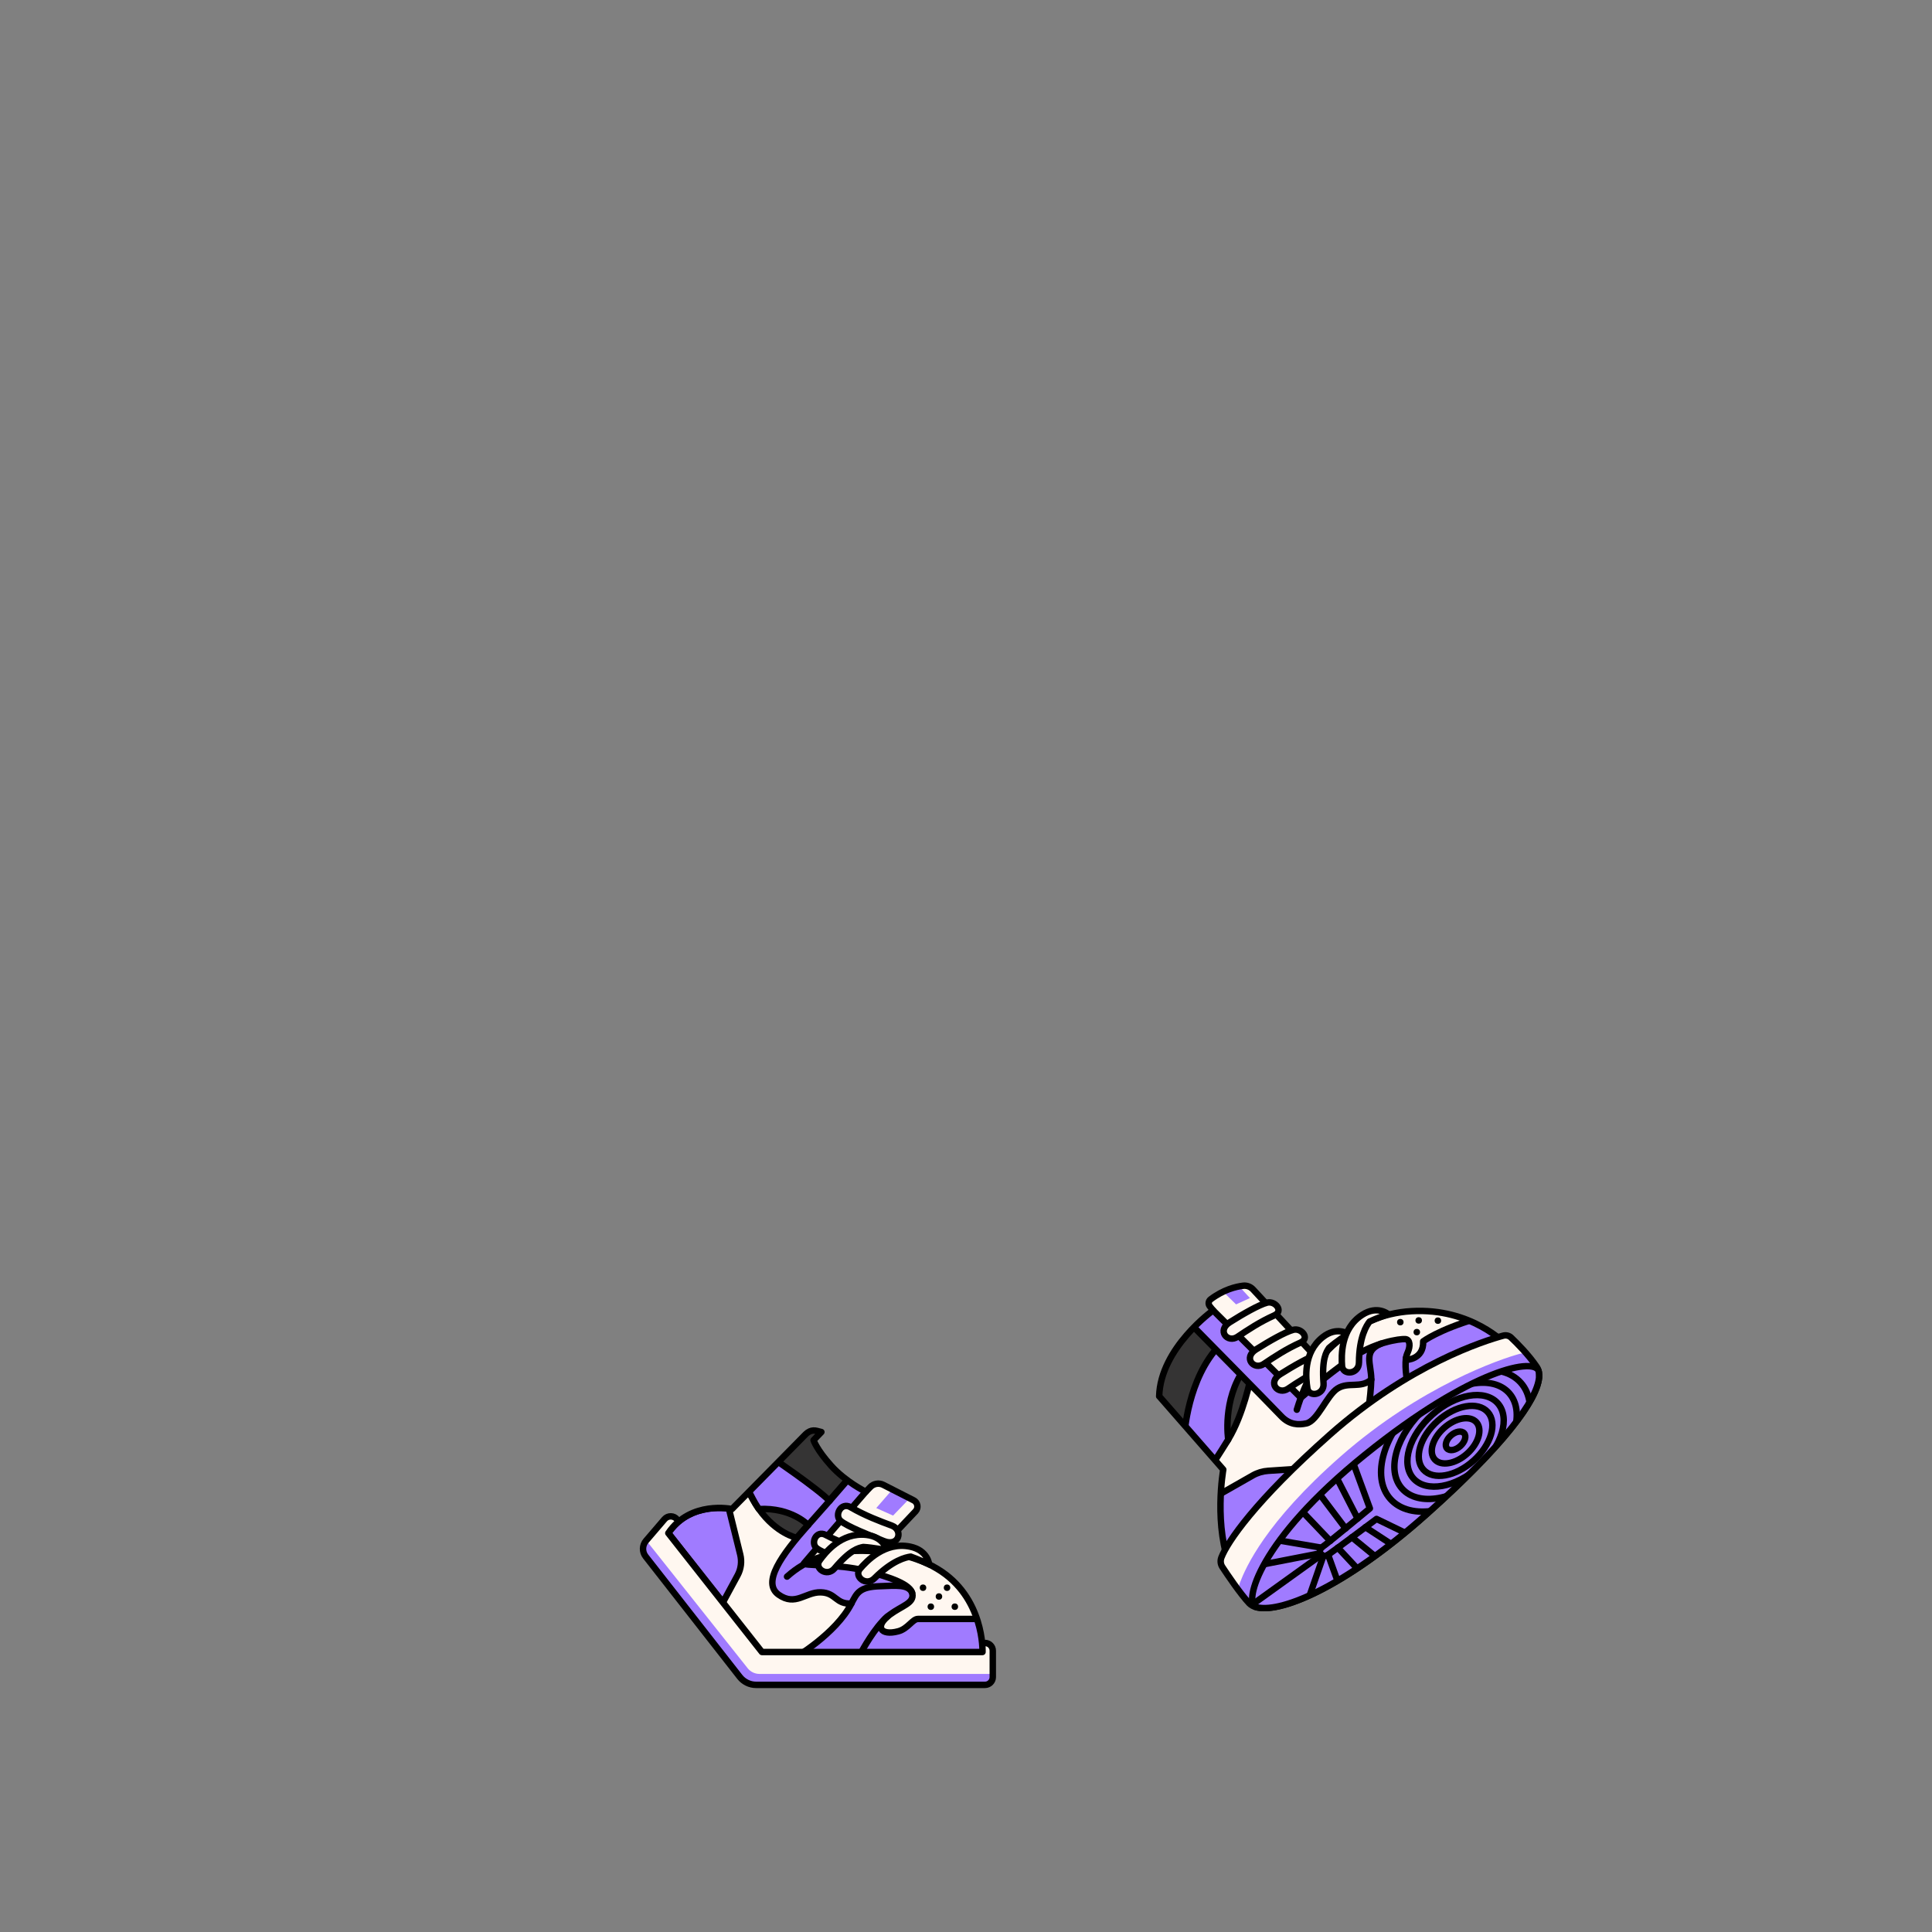 <?xml version="1.0" encoding="UTF-8"?>
<svg id="uuid-9473f0c8-5e5a-49c2-a86e-1fa86fd8264e" data-name="BACKGROUND" xmlns="http://www.w3.org/2000/svg" xmlns:xlink="http://www.w3.org/1999/xlink" viewBox="0 0 600 600">
  <rect x="0" y="0" width="600" height="600" fill="#808080" stroke="none"/>
  <defs>
    <style>
      .uuid-ab36e44f-3dee-4359-8700-af39b31f4a8e, .uuid-94109795-2476-445c-b7b2-50f7b7df37fb, .uuid-87d33b2e-6480-4dd7-9722-b1bbc4da048b, .uuid-f40f1c6c-d808-4689-a370-4e2ad9274944, .uuid-dbd49689-867c-4f44-ba75-e322aa7b0ad2, .uuid-aa646082-122c-4056-ad9d-c8f351bfaa78, .uuid-205d3647-b0bd-4e33-8ba2-10fe5762ca8b, .uuid-7edf4aaf-9448-4b5d-8097-82305d23590a {
        fill: none;
      }

      .uuid-1b763ca4-1e12-4650-92c3-811e75d9d1dd {
        fill: #353434;
      }

      .uuid-1b763ca4-1e12-4650-92c3-811e75d9d1dd, .uuid-9bb071d0-3208-4573-a841-452b208cea94, .uuid-1b1886e8-0564-4d33-8b81-e5367c256478, .uuid-87d33b2e-6480-4dd7-9722-b1bbc4da048b, .uuid-f40f1c6c-d808-4689-a370-4e2ad9274944 {
        stroke: #000;
        stroke-linecap: round;
        stroke-linejoin: round;
      }

      .uuid-1b763ca4-1e12-4650-92c3-811e75d9d1dd, .uuid-9bb071d0-3208-4573-a841-452b208cea94, .uuid-1b1886e8-0564-4d33-8b81-e5367c256478, .uuid-f40f1c6c-d808-4689-a370-4e2ad9274944 {
        stroke-width: 2px;
      }

      .uuid-ea61b002-dd95-4574-9ff6-bdc9406f0a62, .uuid-1b1886e8-0564-4d33-8b81-e5367c256478 {
        fill: #fff7f0;
      }

      .uuid-36fbc58e-8904-470c-9d1c-5206343521fc, .uuid-9bb071d0-3208-4573-a841-452b208cea94 {
        fill: #a07bff;
      }

      .uuid-94109795-2476-445c-b7b2-50f7b7df37fb {
        clip-path: url(#uuid-8a56aea6-9aa2-49af-803a-3f482ebe9523);
      }

      .uuid-87d33b2e-6480-4dd7-9722-b1bbc4da048b {
        stroke-width: 2px;
      }

      .uuid-dbd49689-867c-4f44-ba75-e322aa7b0ad2 {
        clip-path: url(#uuid-e5470ed8-11cb-434d-ad24-ca95a708755e);
      }

      .uuid-aa646082-122c-4056-ad9d-c8f351bfaa78 {
        clip-path: url(#uuid-04136e4e-58e4-460d-98c2-0c009612070d);
      }

      .uuid-205d3647-b0bd-4e33-8ba2-10fe5762ca8b {
        clip-path: url(#uuid-3b099e2d-b3e4-4585-8246-9532e1348e6d);
      }

      .uuid-7edf4aaf-9448-4b5d-8097-82305d23590a {
        clip-path: url(#uuid-8157c650-0e57-4e17-9fa4-6aaf5acfad74);
      }
    </style>
    <clipPath id="uuid-3b099e2d-b3e4-4585-8246-9532e1348e6d">
      <path class="uuid-ab36e44f-3dee-4359-8700-af39b31f4a8e" d="m236.72,508.58l-26.43-36.69c-.99-1.27-2.89-1.3-3.93-.08l-5.74,6.7c-1.19,1.4-1.23,3.44-.1,4.88l29.22,37.38c1.22,1.56,3.1,2.48,5.08,2.48h71.09c1.33,0,2.41-1.08,2.41-2.41v-8.19c0-1.33-1.08-2.41-2.41-2.41h-65.78c-1.34,0-2.6-.62-3.42-1.67h0Z"/>
    </clipPath>
    <clipPath id="uuid-04136e4e-58e4-460d-98c2-0c009612070d">
      <path class="uuid-ab36e44f-3dee-4359-8700-af39b31f4a8e" d="m250.25,445.38l-22.93,23.27s-12.85-2.78-19.77,7.48l29.07,36.91h68.51s.65-17.01-14.04-25.82c-8.29-5.06-18.57-5.38-18.57-5.38l11.83-12.51c.96-1.06.66-2.75-.62-3.4-2.53-1.29-6.47-3.3-9.42-4.8-1.34-.68-2.97-.41-4.02.67l-1.42,1.47s-6.22-3.03-10.77-8.09-5.44-7.92-5.44-7.92l2.43-2.53-1.36-.35c-.75-.19-1.55-.17-2.25.15-.47.22-.9.52-1.22.84h0Z"/>
    </clipPath>
    <clipPath id="uuid-8157c650-0e57-4e17-9fa4-6aaf5acfad74">
      <path class="uuid-ab36e44f-3dee-4359-8700-af39b31f4a8e" d="m360,433.62l19.9,22.77s-3.17,17.71,2.54,31.11c0,0,5.33-16.06,31.48-39.12,26.16-23.06,53.73-30.88,53.73-30.88,0,0-10.6-11.39-29.3-10.31-18.7,1.08-28.7,15.35-28.7,15.35l-20.51-22.1c-.8-.85-1.95-1.29-3.1-1.14-2.22.27-6.08,1.2-10.09,4.24-.66.5-.78,1.46-.26,2.11l1.05,1.3s-16.35,11.66-16.75,26.68h0Z"/>
    </clipPath>
    <clipPath id="uuid-e5470ed8-11cb-434d-ad24-ca95a708755e">
      <path class="uuid-ab36e44f-3dee-4359-8700-af39b31f4a8e" d="m469.32,415.42c-.66-.63-1.59-.86-2.47-.62-5.87,1.59-29.25,8.95-53.86,30.76-23.28,20.64-31.86,33.4-33.68,38.15-.37.98-.27,2.06.31,2.94,1.37,2.1,5.65,8.44,8.34,11.27,4.73,4.98,26.38-2.07,55.09-27.69,28.72-25.62,37.69-40.52,34.25-45.67-2.52-3.77-6.2-7.44-7.99-9.14h0Z"/>
    </clipPath>
    <clipPath id="uuid-8a56aea6-9aa2-49af-803a-3f482ebe9523">
      <path class="uuid-ab36e44f-3dee-4359-8700-af39b31f4a8e" d="m477.9,426.07h0c-.62-4.79-20.55-1.28-53.98,25.69-33.41,26.94-37.41,45.67-34.1,47.26,7.15,2.33,27.31-5.65,53.25-28.79,24.07-21.47,34.26-35.41,34.9-42.4,0-.73,0-1.33-.07-1.76h0Z"/>
    </clipPath>
  </defs>
  <g id="uuid-d4f9ba50-6ef7-4e8f-b9fe-ec704321dcf6" data-name="uuid-cd11fcea-88d0-488e-8ad3-f73ba4124c0e">
    <g>
      <g>
        <g>
          <path class="uuid-ea61b002-dd95-4574-9ff6-bdc9406f0a62" d="m236.72,508.58l-26.43-36.69c-.99-1.27-2.89-1.3-3.93-.08l-5.74,6.7c-1.19,1.4-1.23,3.44-.1,4.88l29.22,37.38c1.22,1.56,3.1,2.48,5.08,2.48h71.09c1.33,0,2.41-1.08,2.41-2.41v-8.19c0-1.33-1.08-2.41-2.41-2.41h-65.78c-1.34,0-2.6-.62-3.42-1.67h0Z"/>
          <g class="uuid-205d3647-b0bd-4e33-8ba2-10fe5762ca8b">
            <path class="uuid-36fbc58e-8904-470c-9d1c-5206343521fc" d="m311.73,519.85h-75.87c-1.43,0-2.79-.65-3.68-1.78l-33.28-41.94-4.78,6.84,36.02,45.1,81.59-1.62v-6.61h0Z"/>
          </g>
          <path class="uuid-f40f1c6c-d808-4689-a370-4e2ad9274944" d="m236.72,508.58l-26.43-36.69c-.99-1.27-2.89-1.3-3.93-.08l-5.74,6.7c-1.19,1.4-1.23,3.44-.1,4.88l29.22,37.38c1.22,1.56,3.1,2.48,5.08,2.48h71.09c1.33,0,2.41-1.08,2.41-2.41v-8.19c0-1.33-1.08-2.41-2.41-2.41h-65.78c-1.34,0-2.6-.62-3.42-1.67h0Z"/>
        </g>
        <g>
          <path class="uuid-ea61b002-dd95-4574-9ff6-bdc9406f0a62" d="m250.25,445.38l-22.93,23.27s-12.85-2.78-19.77,7.48l29.07,36.91h68.51s.65-17.01-14.04-25.82c-8.29-5.06-18.57-5.38-18.57-5.38l11.83-12.51c.96-1.06.66-2.75-.62-3.4-2.53-1.29-6.47-3.3-9.42-4.8-1.34-.68-2.97-.41-4.02.67l-1.42,1.47s-6.22-3.03-10.77-8.09-5.44-7.92-5.44-7.92l2.43-2.53-1.36-.35c-.75-.19-1.55-.17-2.25.15-.47.22-.9.52-1.22.84h0Z"/>
          <g class="uuid-aa646082-122c-4056-ad9d-c8f351bfaa78">
            <g>
              <path class="uuid-9bb071d0-3208-4573-a841-452b208cea94" d="m207.56,476.13l16.95,21.51,4.56-8.42c1.06-1.96,1.35-4.25.82-6.42l-3.54-14.32c-3.13-.41-13.01-.92-18.79,7.64h0Z"/>
              <path class="uuid-1b763ca4-1e12-4650-92c3-811e75d9d1dd" d="m235.69,468.65c5.41,7.65,11.73,8.93,11.73,8.93l17.3-19.75-9.01-19.35-13.15,2.63-11.12,19.55s1.48,4.08,4.25,7.99h0Z"/>
              <g>
                <path class="uuid-9bb071d0-3208-4573-a841-452b208cea94" d="m268.87,463.27s-18.49,21.32-19.16,22.2c-.67.88,10.65.19,18.81,2.29,8.16,2.09,14.33,4.3,14.83,7.23.51,2.93-3.21,3.65-7.01,6.46-4.82,3.56-2.97,6.66,2.61,5.17,3.03-.81,4.45-3.84,6.12-3.84h20.73s4.72,8.78,5.12,12.22h-64.36s13.07-7.62,17.85-17.02c-4.93.3-4.73-3.34-9.51-3.47s-7.82,4.45-13.08.74c-5.26-3.71.81-12.27,9.17-21.64,0,0-5.19-5.51-15.3-4.96,0,0-1.38-1.62-4.87-9.15l8.34-7.23s14.66,9.91,18.46,13.85l7.58-8.75,3.67,5.9h0Z"/>
                <path class="uuid-9bb071d0-3208-4573-a841-452b208cea94" d="m264.41,497.97c1.72-3.24,2.38-5.16,8.9-5.36,4.73-.15,8.74-.71,9.95,2.03"/>
                <line class="uuid-f40f1c6c-d808-4689-a370-4e2ad9274944" x1="250.99" y1="473.6" x2="257.61" y2="466.12"/>
              </g>
              <path class="uuid-f40f1c6c-d808-4689-a370-4e2ad9274944" d="m275.64,501.99c-4.04,3.39-8.12,11.05-8.12,11.05"/>
              <polygon class="uuid-36fbc58e-8904-470c-9d1c-5206343521fc" points="278.48 461.05 272.13 468.34 277.35 470.68 283.97 463.81 278.48 461.05"/>
            </g>
          </g>
          <path class="uuid-f40f1c6c-d808-4689-a370-4e2ad9274944" d="m250.25,445.38l-22.93,23.27s-12.85-2.78-19.77,7.48l29.07,36.91h68.51s.65-17.01-14.04-25.82c-8.29-5.06-18.57-5.38-18.57-5.38l11.83-12.51c.96-1.06.66-2.75-.62-3.4-2.53-1.29-6.47-3.3-9.42-4.8-1.34-.68-2.97-.41-4.02.67l-1.42,1.47s-6.22-3.03-10.77-8.09-5.44-7.92-5.44-7.92l2.43-2.53-1.36-.35c-.75-.19-1.55-.17-2.25.15-.47.22-.9.52-1.22.84h0Z"/>
        </g>
        <path class="uuid-f40f1c6c-d808-4689-a370-4e2ad9274944" d="m244.42,489.63c5.92-5.31,14.38-9.03,28.11-7.79"/>
        <g>
          <path class="uuid-1b1886e8-0564-4d33-8b81-e5367c256478" d="m264.17,468.09c4.47,2.6,9.09,4.34,12.76,5.69,3.67,1.35,2.33,6.74-2.45,4.81-4.77-1.93-11.32-4.52-13.4-6.25s.11-5.99,3.09-4.26h0Z"/>
          <path class="uuid-1b1886e8-0564-4d33-8b81-e5367c256478" d="m256.34,476.65c2.44,1.28,4.92,2.3,7.25,3.14,1.81.66-1.41,4.84-3.61,4-2.73-1.04-5.18-2.09-6.31-2.95-2.05-1.55-.22-5.7,2.68-4.19Z"/>
          <path class="uuid-1b1886e8-0564-4d33-8b81-e5367c256478" d="m275.35,481.45s-.77-4.17-6.3-4.78c-7.82-.86-12.81,5.57-14.54,7.98s2.32,5.2,4.64,2.45c4.98-5.91,7.52-6.36,8.95-6.67,3.05.17,7.25,1.01,7.25,1.01h0Z"/>
          <path class="uuid-1b1886e8-0564-4d33-8b81-e5367c256478" d="m288.56,485.83s-.38-4.37-5.93-5.51c-7.86-1.61-13.55,4.58-15.55,6.9-1.99,2.33,1.85,5.58,4.48,2.95,5.63-5.64,9.79-6.56,11.27-6.75,1.91.64,5.74,2.4,5.74,2.4h0Z"/>
        </g>
        <g>
          <circle cx="286.65" cy="493.08" r="1.01"/>
          <circle cx="294.11" cy="493.08" r="1.01"/>
          <circle cx="291.6" cy="495.81" r="1.01"/>
          <circle cx="289.08" cy="498.97" r="1.01"/>
          <circle cx="296.53" cy="498.97" r="1.01"/>
        </g>
      </g>
      <g>
        <g>
          <path class="uuid-ea61b002-dd95-4574-9ff6-bdc9406f0a62" d="m360,433.62l19.9,22.77s-3.17,17.71,2.54,31.11c0,0,5.33-16.06,31.48-39.12,26.16-23.06,53.73-30.88,53.73-30.88,0,0-10.6-11.39-29.3-10.31-18.7,1.08-28.7,15.35-28.7,15.35l-20.51-22.1c-.8-.85-1.95-1.29-3.1-1.14-2.22.27-6.08,1.2-10.09,4.24-.66.5-.78,1.46-.26,2.11l1.05,1.3s-16.35,11.66-16.75,26.68h0Z"/>
          <g class="uuid-7edf4aaf-9448-4b5d-8097-82305d23590a">
            <g>
              <path class="uuid-1b763ca4-1e12-4650-92c3-811e75d9d1dd" d="m381.44,447.04c4.72-7.69,7.01-19.3,7.01-19.3l-19.82-20.2s-11.73,9.84-12.54,27.51l18.2,22.02,7.15-10.02h0Z"/>
              <path class="uuid-9bb071d0-3208-4573-a841-452b208cea94" d="m386.55,424.93c-7.06,9.84-5.11,22.11-5.11,22.11,0,0-3.64,5.93-5.06,7.89l-8.56-9.17s.9-17.83,11.2-28.23l7.52,7.4h0Z"/>
              <path class="uuid-9bb071d0-3208-4573-a841-452b208cea94" d="m376.75,406.95l27.24,27.12s7.58-6.51,15.13-11.9c7.55-5.39,15.66-6.4,17.28-6.3,1.62.1,1.57,2.33.81,4.04-.76,1.72-.61,2.43-.61,2.43,0,0,5.58-.04,5.38-5.77,0,0,4.72-3.57,16.31-7.01l8.7.94,6.67,3.71-19.42,13.53-29.9,13.91s1.38-7.48,1.52-13.21c-3.24,2.83-7.06.62-10.45,2.75-3.39,2.12-6.17,10.11-9.74,10.87-2.37.5-5.18.5-7.81-2.28-3.74-3.94-28.82-29.38-28.82-29.38l4.5-3.94,3.2.49h0Z"/>
              <path class="uuid-9bb071d0-3208-4573-a841-452b208cea94" d="m377.18,464.97l11.88-6.76c1.46-.83,3.09-1.32,4.76-1.43l10.6-.71-26.22,34.72-3.1-12.74,2.08-13.08h0Z"/>
              <path class="uuid-f40f1c6c-d808-4689-a370-4e2ad9274944" d="m425.87,428.43c-.03-5.04-2.63-8.79,3.04-11.15"/>
              <path class="uuid-f40f1c6c-d808-4689-a370-4e2ad9274944" d="m436.62,421.78c-.43,3.41.54,8.14.54,8.14"/>
              <polygon class="uuid-36fbc58e-8904-470c-9d1c-5206343521fc" points="379.85 401.15 383.87 405.09 388.18 403.12 384.85 399.49 380.73 397.86 379.85 401.15"/>
            </g>
          </g>
          <path class="uuid-f40f1c6c-d808-4689-a370-4e2ad9274944" d="m360,433.62l19.9,22.77s-3.17,17.71,2.54,31.11c0,0,5.33-16.06,31.48-39.12,26.16-23.06,53.73-30.88,53.73-30.88,0,0-10.6-11.39-29.3-10.31-18.7,1.08-28.7,15.35-28.7,15.35l-20.51-22.1c-.8-.85-1.95-1.29-3.1-1.14-2.22.27-6.08,1.2-10.09,4.24-.66.5-.78,1.46-.26,2.11l1.05,1.3s-16.35,11.66-16.75,26.68h0Z"/>
        </g>
        <g>
          <g>
            <path class="uuid-ea61b002-dd95-4574-9ff6-bdc9406f0a62" d="m469.32,415.42c-.66-.63-1.59-.86-2.47-.62-5.87,1.59-29.25,8.95-53.86,30.76-23.28,20.64-31.86,33.4-33.68,38.15-.37.98-.27,2.06.31,2.94,1.37,2.1,5.65,8.44,8.34,11.27,4.73,4.98,26.38-2.07,55.09-27.69,28.72-25.62,37.69-40.52,34.25-45.67-2.52-3.77-6.2-7.44-7.99-9.14h0Z"/>
            <g class="uuid-dbd49689-867c-4f44-ba75-e322aa7b0ad2">
              <path class="uuid-36fbc58e-8904-470c-9d1c-5206343521fc" d="m474.46,421.06c-.67-.63-1.6-.86-2.49-.62-5.93,1.59-30.69,9.97-55.54,31.78-23.51,20.64-29.54,34.57-31.37,39.32-.38.98-.27,2.06.31,2.94,1.39,2.1,4.23,6.25,6.95,9.08,4.77,4.98,26.63-2.07,55.63-27.69,29-25.62,38.05-40.52,34.58-45.67-2.54-3.77-6.26-7.44-8.07-9.14h0Z"/>
            </g>
            <path class="uuid-f40f1c6c-d808-4689-a370-4e2ad9274944" d="m469.32,415.42c-.66-.63-1.59-.86-2.47-.62-5.87,1.59-29.25,8.95-53.86,30.76-23.28,20.64-31.86,33.4-33.68,38.15-.37.98-.27,2.06.31,2.94,1.37,2.1,5.65,8.44,8.34,11.27,4.73,4.98,26.38-2.07,55.09-27.69,28.72-25.62,37.69-40.52,34.25-45.67-2.52-3.77-6.2-7.44-7.99-9.14h0Z"/>
          </g>
          <g>
            <path class="uuid-36fbc58e-8904-470c-9d1c-5206343521fc" d="m477.9,426.07h0c-.62-4.79-20.55-1.28-53.98,25.69-33.41,26.94-37.41,45.67-34.1,47.26,7.15,2.33,27.31-5.65,53.25-28.79,24.07-21.47,34.26-35.41,34.9-42.4,0-.73,0-1.33-.07-1.76h0Z"/>
            <g class="uuid-94109795-2476-445c-b7b2-50f7b7df37fb">
              <g>
                <g>
                  <ellipse class="uuid-87d33b2e-6480-4dd7-9722-b1bbc4da048b" cx="452.04" cy="447.48" rx="3.55" ry="2.2" transform="translate(-183.16 414.29) rotate(-41.72)"/>
                  <ellipse class="uuid-87d33b2e-6480-4dd7-9722-b1bbc4da048b" cx="452.04" cy="447.48" rx="8.67" ry="5.37" transform="translate(-183.16 414.29) rotate(-41.72)"/>
                  <ellipse class="uuid-87d33b2e-6480-4dd7-9722-b1bbc4da048b" cx="452.04" cy="447.48" rx="13.41" ry="8.31" transform="translate(-183.16 414.29) rotate(-41.72)"/>
                  <ellipse class="uuid-87d33b2e-6480-4dd7-9722-b1bbc4da048b" cx="452.04" cy="447.48" rx="17.54" ry="10.87" transform="translate(-183.16 414.29) rotate(-41.72)"/>
                  <ellipse class="uuid-87d33b2e-6480-4dd7-9722-b1bbc4da048b" cx="452.04" cy="447.48" rx="22.28" ry="13.8" transform="translate(-183.16 414.29) rotate(-41.72)"/>
                  <ellipse class="uuid-87d33b2e-6480-4dd7-9722-b1bbc4da048b" cx="452.04" cy="447.48" rx="27.13" ry="16.81" transform="translate(-183.16 414.29) rotate(-41.72)"/>
                </g>
                <g>
                  <path class="uuid-f40f1c6c-d808-4689-a370-4e2ad9274944" d="m419.16,451.36l6.27,17.09s-12.64,10.48-14.66,11.9c-2.02,1.42-.13,3.71,1.69,2.49,1.82-1.21,15.03-11.12,15.03-11.12l10.31,4.99"/>
                  <line class="uuid-f40f1c6c-d808-4689-a370-4e2ad9274944" x1="424.04" y1="474.29" x2="435.57" y2="481.83"/>
                  <line class="uuid-f40f1c6c-d808-4689-a370-4e2ad9274944" x1="419.85" y1="477.42" x2="430.25" y2="485.94"/>
                  <line class="uuid-f40f1c6c-d808-4689-a370-4e2ad9274944" x1="415.48" y1="480.65" x2="423.85" y2="489.65"/>
                  <line class="uuid-f40f1c6c-d808-4689-a370-4e2ad9274944" x1="412.45" y1="482.84" x2="416.83" y2="494.97"/>
                  <line class="uuid-f40f1c6c-d808-4689-a370-4e2ad9274944" x1="413.11" y1="478.53" x2="403.28" y2="468.21"/>
                  <line class="uuid-f40f1c6c-d808-4689-a370-4e2ad9274944" x1="408.19" y1="461.84" x2="417.88" y2="474.67"/>
                  <line class="uuid-f40f1c6c-d808-4689-a370-4e2ad9274944" x1="421.62" y1="471.59" x2="413.93" y2="456.61"/>
                  <line class="uuid-f40f1c6c-d808-4689-a370-4e2ad9274944" x1="410.4" y1="480.65" x2="395.13" y2="478.06"/>
                  <line class="uuid-f40f1c6c-d808-4689-a370-4e2ad9274944" x1="410.05" y1="482.39" x2="390" y2="486.28"/>
                  <line class="uuid-f40f1c6c-d808-4689-a370-4e2ad9274944" x1="411.01" y1="483.13" x2="405.24" y2="499.76"/>
                  <line class="uuid-f40f1c6c-d808-4689-a370-4e2ad9274944" x1="410.43" y1="482.84" x2="387.37" y2="499.41"/>
                </g>
              </g>
            </g>
            <path class="uuid-f40f1c6c-d808-4689-a370-4e2ad9274944" d="m477.9,426.07h0c-.62-4.79-20.55-1.28-53.98,25.69-33.41,26.94-37.41,45.67-34.1,47.26,7.15,2.33,27.31-5.65,53.25-28.79,24.07-21.47,34.26-35.41,34.9-42.4,0-.73,0-1.33-.07-1.76h0Z"/>
          </g>
        </g>
        <path class="uuid-1b1886e8-0564-4d33-8b81-e5367c256478" d="m409.66,422.54s-3.89,5.28-6.92,15.26"/>
        <g>
          <path class="uuid-1b1886e8-0564-4d33-8b81-e5367c256478" d="m395.76,408.5c-4.48,2-8.37,4.59-11.44,6.66-3.07,2.07-6.53-1.91-2.41-4.51s9.11-5.45,11.6-6.1c2.49-.65,5.23,2.62,2.24,3.95h0Z"/>
          <path class="uuid-1b1886e8-0564-4d33-8b81-e5367c256478" d="m403.92,416.93c-4.48,2-8.37,4.59-11.44,6.66-3.07,2.07-6.53-1.91-2.41-4.51s9.11-5.45,11.6-6.1c2.49-.65,5.23,2.62,2.24,3.95h0Z"/>
          <path class="uuid-1b1886e8-0564-4d33-8b81-e5367c256478" d="m410.49,425.27c-4.48,2-7.42,3.94-10.49,6.02-3.07,2.07-6.53-1.91-2.41-4.51s9.11-5.45,11.6-6.1c.47.81.96,3.15,1.3,4.6h0Z"/>
          <path class="uuid-1b1886e8-0564-4d33-8b81-e5367c256478" d="m418.62,414.25s-3.47-2.43-7.84,1.01c-6.17,4.87-5.22,12.96-4.76,15.89s5.3,2.08,5.02-1.51c-.6-7.7.9-9.81,1.7-11.03,2.29-2.02,5.88-4.36,5.88-4.36h0Z"/>
          <path class="uuid-1b1886e8-0564-4d33-8b81-e5367c256478" d="m431.11,408.11s-3.34-2.85-8.09.24c-6.73,4.36-6.45,12.77-6.24,15.82.21,3.06,5.24,2.68,5.26-1.04.05-7.97,2.38-11.55,3.3-12.71,1.81-.89,5.78-2.31,5.78-2.31Z"/>
        </g>
        <g>
          <circle cx="434.88" cy="410.61" r="1.01"/>
          <circle cx="440.59" cy="410.07" r="1.01"/>
          <circle cx="440" cy="413.7" r="1.01"/>
          <circle cx="446.55" cy="410.14" r="1.01"/>
        </g>
      </g>
    </g>
  </g>
</svg>